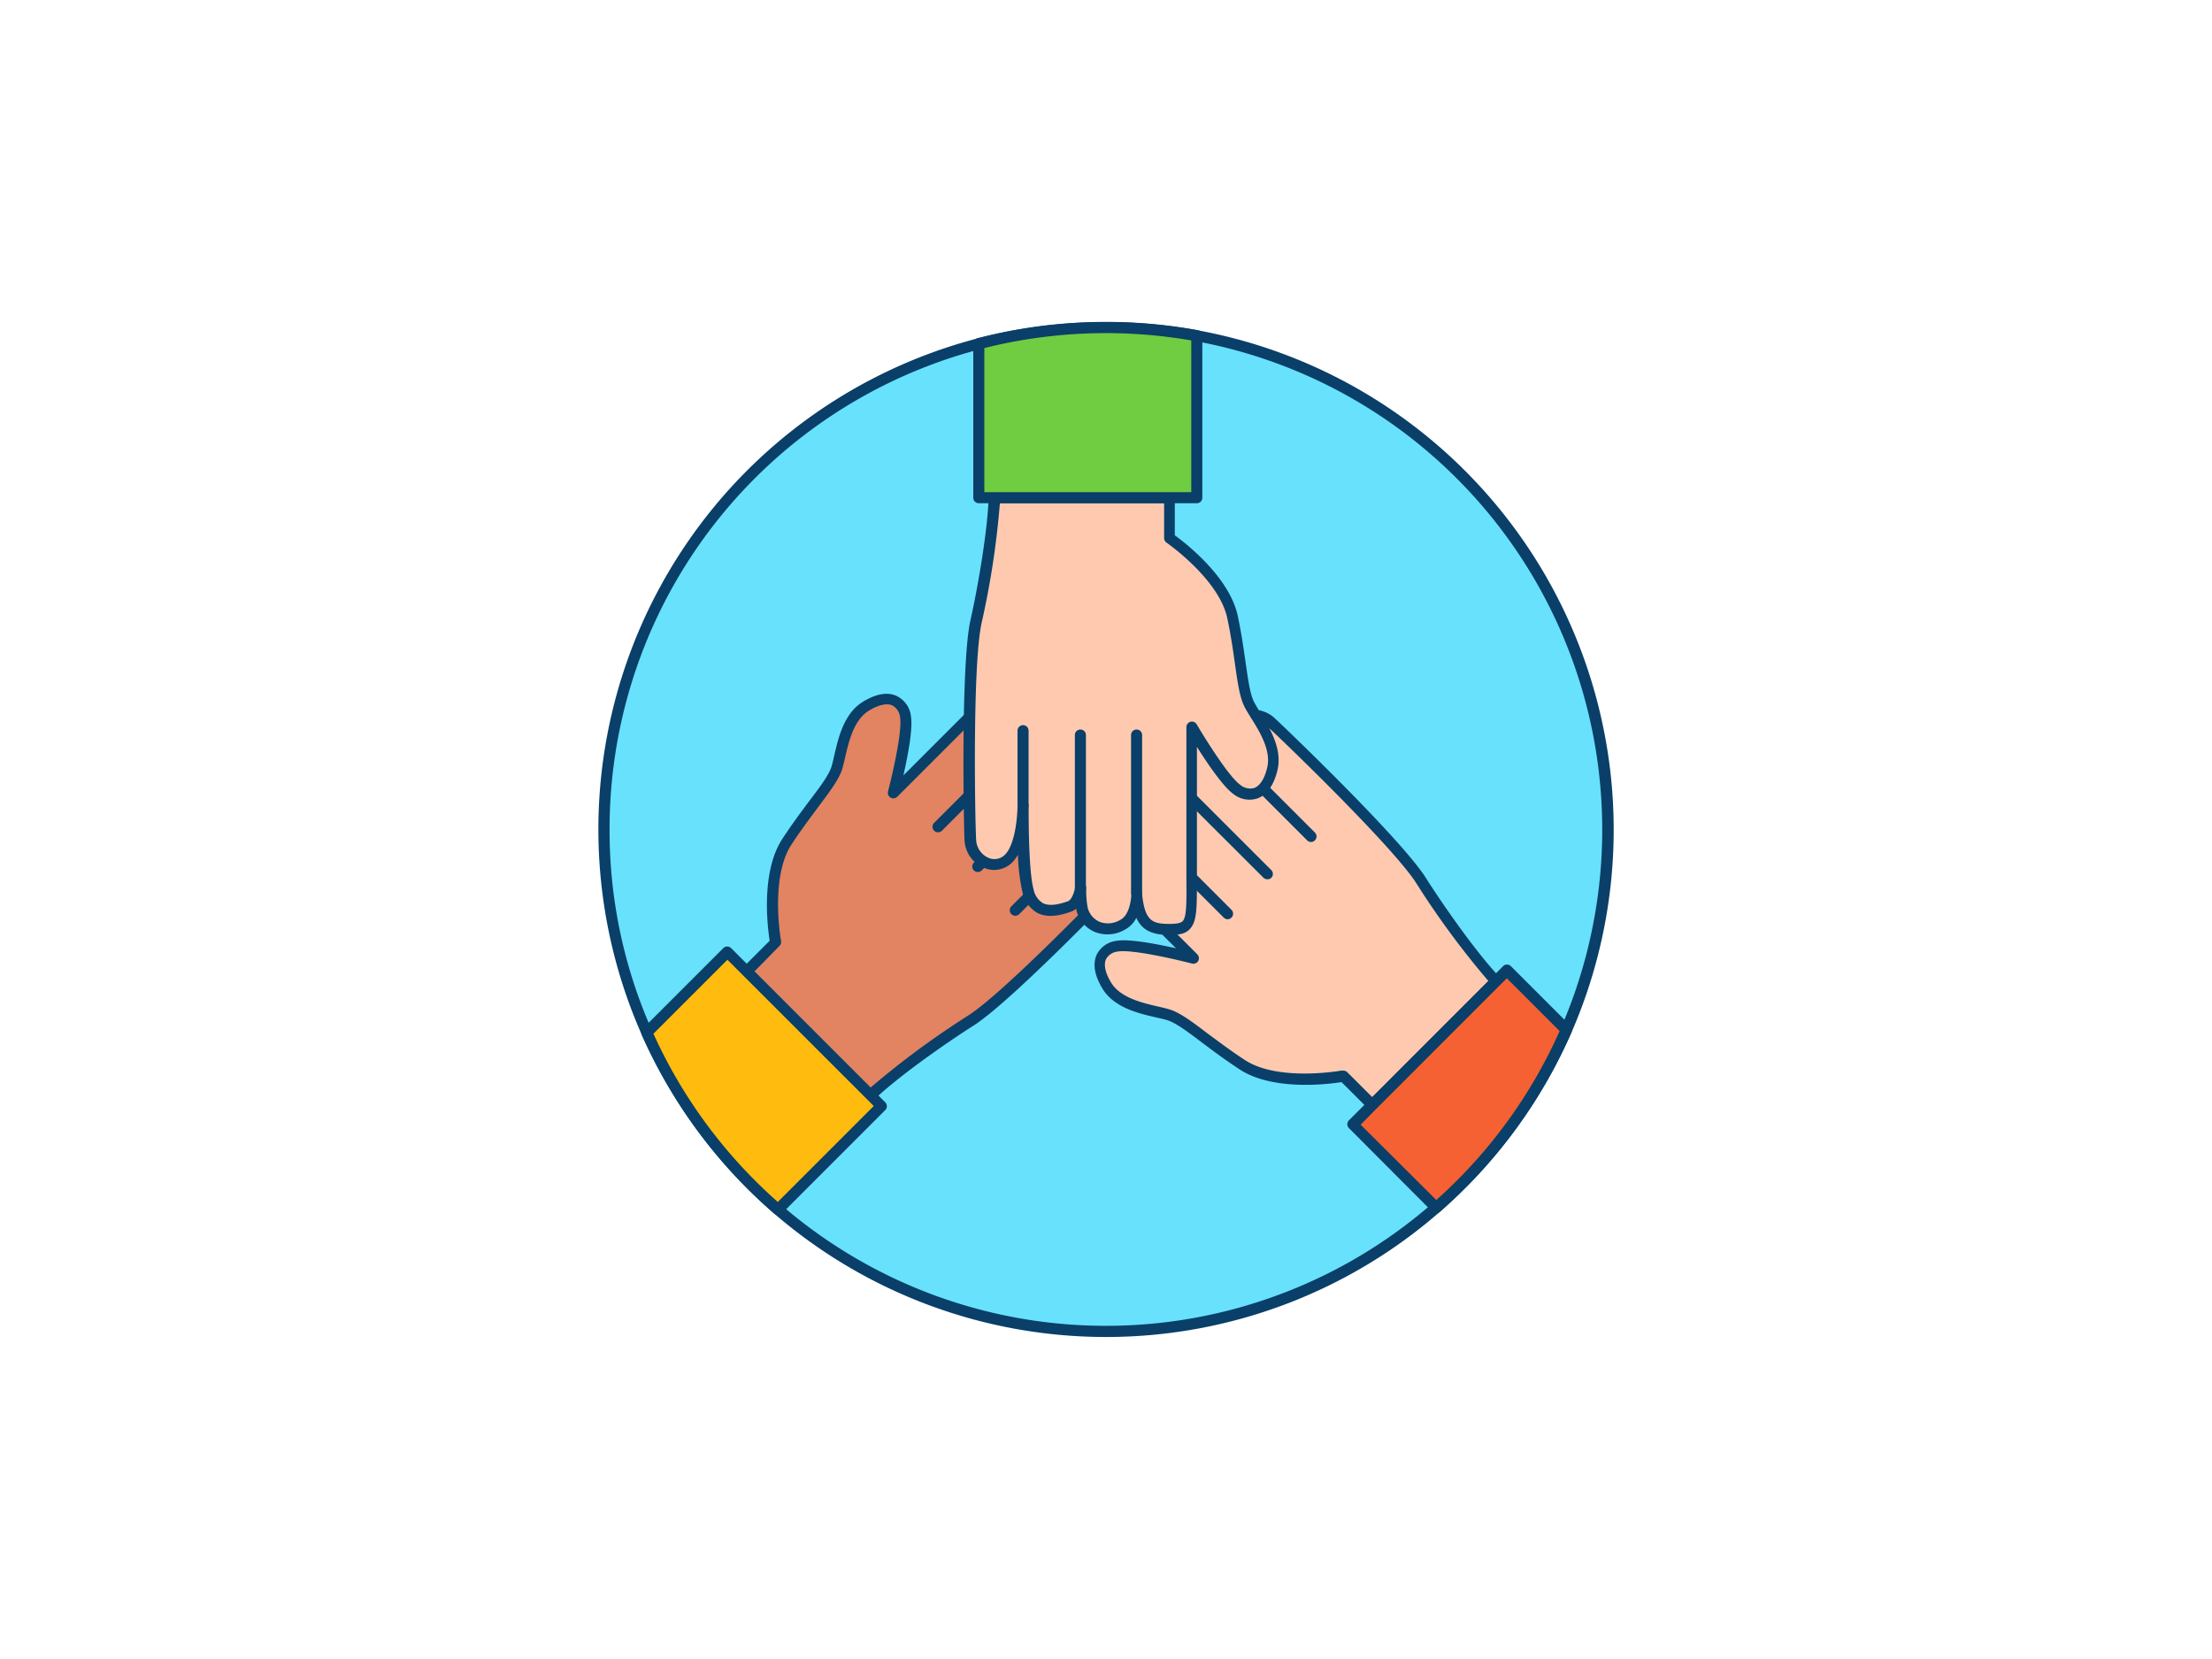 <svg viewBox="0 0 400 300" xmlns="http://www.w3.org/2000/svg"><path d="m290.77 150a90.33 90.33 0 0 1 -7.09 35.22c-.14.33-.28.66-.43 1a90.53 90.53 0 0 1 -22.82 31.52l-.74.66a90.8 90.8 0 1 1 -59.69-159.17 92 92 0 0 1 16.46 1.49 90.79 90.79 0 0 1 74.31 89.28z" fill="#68e1fd"/><path d="m200 241.77a91.78 91.78 0 0 1 -23.21-180.58 92.84 92.84 0 0 1 39.85-1.45 91.83 91.83 0 0 1 68 125.87c-.14.34-.29.68-.44 1a92 92 0 0 1 -23.06 31.84l-.5.45-.25.22a91.73 91.73 0 0 1 -60.39 22.65zm0-181.54a89.69 89.69 0 0 0 -89.77 89.77 88.89 88.89 0 0 0 7.65 36.3 89.78 89.78 0 0 0 141.12 31.33l.25-.22.48-.43a90.05 90.05 0 0 0 22.57-31.17c.16-.34.29-.66.43-1a89.84 89.84 0 0 0 -66.45-123.11 91.53 91.53 0 0 0 -16.28-1.47z" fill="#093f68"/><path d="m151.34 138.86c-.87 2.86-4.81 6.93-9 13.39s-2.05 18.21-2.05 18.21l-5.29 5.22 22.39 22.38c4-3.82 12.35-9.8 18.19-13.5 6.61-4.19 26.15-24.44 28.58-27.09 2.73-3 1-7.61-2.76-7.37-2.88.19-6.63 3.4-8.26 4.92 2.28-2.23 8.6-8.55 10.27-11.59 2.05-3.73-.19-5.78-3.35-7.27-1-.45-2.26 0-3.63.89a18.54 18.54 0 0 0 2.38-2.82c1.49-2.48.62-6.09-3.23-7.2-2-.6-4.2.83-5.8 2.3 3.5-4.24 3.18-6.17.46-8.89-3.23-3.23-4-1.74-11.19 5.47l-17.52 17.52s2.74-10.44 2.19-13.72-3.3-4.3-7.16-1.94-4.35 8.23-5.22 11.09z" fill="#e28362"/><g fill="#093f68"><path d="m157.42 199.06a1 1 0 0 1 -.71-.29l-22.38-22.39a1 1 0 0 1 0-1.41l4.85-4.86c-.38-2.42-1.64-12.4 2.29-18.41 1.75-2.68 3.43-4.92 4.91-6.9 2-2.63 3.55-4.72 4-6.23.16-.54.32-1.23.49-2 .74-3.19 1.75-7.58 5.19-9.68 3-1.83 5-1.58 6.15-1a4.63 4.63 0 0 1 2.52 3.68c.37 2.24-.59 7.22-1.37 10.65l15-15 2-2c3.64-3.68 5.3-5.36 7.17-5.36 1.25 0 2.27.76 3.42 1.91 2.21 2.21 2.89 4.1 2 6.42a4.85 4.85 0 0 1 2.89-.08 6.18 6.18 0 0 1 4.25 3.63 5.77 5.77 0 0 1 -.44 5.05l-.16.24a2.84 2.84 0 0 1 1 .26c1.6.76 3.81 2 4.5 4.14a5.64 5.64 0 0 1 -.69 4.52 35.2 35.2 0 0 1 -4.26 5.43 5.56 5.56 0 0 1 1.3-.23 4.63 4.63 0 0 1 4.66 2.65 5.74 5.74 0 0 1 -1.09 6.35c-1.65 1.85-21.91 22.85-28.77 27.25-5.71 3.62-14 9.54-18 13.39a1 1 0 0 1 -.72.27zm-21-23.39 21 21a155.58 155.58 0 0 1 17.62-13c6.41-4.05 25.48-23.75 28.38-26.92a3.74 3.74 0 0 0 .75-4.13 2.66 2.66 0 0 0 -2.71-1.56c-1.79.12-4.65 1.86-7.63 4.65a1 1 0 0 1 -1.39-1.44c2-1.92 8.47-8.4 10.1-11.36a3.72 3.72 0 0 0 .54-2.94c-.34-1-1.47-2-3.45-2.95-.5-.23-1.47.07-2.66.83a1 1 0 0 1 -1.26-1.54 17.85 17.85 0 0 0 2.25-2.63 3.75 3.75 0 0 0 .29-3.29 4.26 4.26 0 0 0 -2.95-2.44c-1.62-.48-3.53.86-4.84 2.07a1 1 0 0 1 -1.45-1.37c3.32-4 2.75-5.32.52-7.54-.93-.93-1.53-1.33-2-1.33-1 0-2.81 1.79-5.74 4.76-.61.62-1.28 1.3-2 2l-17.52 17.52a1 1 0 0 1 -1.67-1c.74-2.84 2.58-10.78 2.17-13.29a2.8 2.8 0 0 0 -1.38-2.2c-1-.46-2.53-.13-4.27.94-2.73 1.67-3.63 5.58-4.29 8.43-.18.77-.35 1.5-.53 2.1-.56 1.85-2.14 3.95-4.32 6.86-1.46 2-3.12 4.16-4.84 6.79-3.95 6-1.93 17.36-1.9 17.47a1 1 0 0 1 -.28.89z"/><path d="m169.63 150.51a1 1 0 0 1 -.71-.3 1 1 0 0 1 0-1.41l20.18-20.18a1 1 0 1 1 1.42 1.42l-20.18 20.17a1 1 0 0 1 -.71.3z"/><path d="m176.82 157.69a1 1 0 0 1 -.71-.29 1 1 0 0 1 0-1.41l19.64-19.65a1 1 0 0 1 1.42 0 1 1 0 0 1 0 1.41l-19.65 19.65a1 1 0 0 1 -.7.29z"/><path d="m183.6 165.6a1 1 0 0 1 -.71-.3 1 1 0 0 1 0-1.41l9.58-9.57a1 1 0 1 1 1.41 1.41l-9.57 9.57a1 1 0 0 1 -.71.3z"/></g><path d="m159.39 200-18.69 18.72a90.94 90.94 0 0 1 -23.74-32l14.55-14.55 25.91 25.91z" fill="#ffbc0e"/><path d="m140.7 219.72a1 1 0 0 1 -.66-.24 92.53 92.53 0 0 1 -24-32.37 1 1 0 0 1 .21-1.11l14.55-14.55a1 1 0 0 1 1.41 0l27.87 27.88a1 1 0 0 1 0 1.41l-18.68 18.69a1 1 0 0 1 -.7.29zm-22.54-32.79a90.42 90.42 0 0 0 22.49 30.42l17.35-17.35-26.46-26.45z" fill="#093f68"/><path d="m211.34 183.51c2.86.87 6.93 4.82 13.39 9s18.21 2.06 18.21 2.06l5.21 5.21 22.39-22.38c-3.82-4-9.8-12.35-13.5-18.19-4.19-6.62-24.44-26.15-27.09-28.58-3-2.73-7.61-1-7.37 2.76.19 2.88 3.4 6.62 4.92 8.25-2.23-2.27-8.55-8.59-11.59-10.26-3.73-2-5.78.18-7.27 3.35-.45.95 0 2.26.89 3.63a18.72 18.72 0 0 0 -2.82-2.39c-2.48-1.49-6.09-.62-7.21 3.23-.59 2 .84 4.21 2.31 5.81-4.24-3.51-6.17-3.18-8.89-.46-3.23 3.23-1.74 4 5.47 11.18l17.52 17.52s-10.44-2.73-13.72-2.19-4.3 3.31-1.94 7.16 8.23 4.42 11.09 5.29z" fill="#ffc9b0"/><path d="m248.16 200.82a1 1 0 0 1 -.71-.29l-4.86-4.85c-2.42.38-12.41 1.63-18.41-2.29-2.68-1.76-4.92-3.43-6.9-4.92-2.63-2-4.72-3.54-6.23-4-.54-.16-1.23-.32-2-.49-3.2-.74-7.58-1.76-9.68-5.19-1.83-3-1.58-5-1.05-6.16a4.62 4.62 0 0 1 3.68-2.51c2.24-.37 7.22.59 10.65 1.36l-15-15-2-2c-3.68-3.63-5.36-5.29-5.36-7.16 0-1.25.76-2.28 1.91-3.43 2.21-2.21 4.1-2.9 6.41-2a5 5 0 0 1 -.08-2.88 6.25 6.25 0 0 1 3.64-4.26 5.78 5.78 0 0 1 5 .45c.08 0 .16.1.24.15a2.85 2.85 0 0 1 .26-1c.76-1.6 2-3.81 4.14-4.51a5.65 5.65 0 0 1 4.52.7 35 35 0 0 1 5.43 4.25 5.48 5.48 0 0 1 -.23-1.29 4.64 4.64 0 0 1 2.69-4.65 5.74 5.74 0 0 1 6.35 1.08c2.09 1.93 22.85 21.84 27.25 28.79 3.62 5.7 9.54 14 13.39 18a1 1 0 0 1 0 1.39l-22.39 22.39a1 1 0 0 1 -.66.32zm-5.22-7.21a1 1 0 0 1 .7.29l4.52 4.51 21-21a153.14 153.14 0 0 1 -13-17.62c-4-6.39-23.76-25.48-26.93-28.38a3.72 3.72 0 0 0 -4.13-.75 2.67 2.67 0 0 0 -1.56 2.71c.12 1.79 1.86 4.65 4.65 7.63a1 1 0 1 1 -1.44 1.38c-1.92-1.95-8.4-8.46-11.36-10.09a3.72 3.72 0 0 0 -2.94-.54c-1.05.34-2 1.47-3 3.45-.23.49.07 1.46.83 2.66a1 1 0 0 1 -1.54 1.25 16.94 16.94 0 0 0 -2.63-2.24 3.75 3.75 0 0 0 -3.29-.29 4.26 4.26 0 0 0 -2.44 2.94c-.48 1.63.86 3.54 2.07 4.85a1 1 0 0 1 -1.37 1.45c-4-3.32-5.32-2.75-7.54-.53-.94.94-1.33 1.54-1.33 2 0 1 1.79 2.81 4.76 5.75.62.61 1.3 1.28 2 2l17.53 17.52a1 1 0 0 1 -1 1.67c-2.85-.74-10.78-2.58-13.3-2.17a2.78 2.78 0 0 0 -2.19 1.37c-.47 1-.14 2.54.93 4.28 1.67 2.72 5.58 3.63 8.43 4.29.77.18 1.5.34 2.1.53 1.85.56 4 2.14 6.85 4.32 2 1.46 4.16 3.12 6.8 4.84 6.05 3.95 17.36 1.92 17.47 1.9z" fill="#093f68"/><path d="m222 166.23a1 1 0 0 1 -.71-.3l-20.19-20.18a1 1 0 0 1 0-1.41 1 1 0 0 1 1.42 0l20.17 20.18a1 1 0 0 1 0 1.41 1 1 0 0 1 -.69.3z" fill="#093f68"/><path d="m229.17 159a1 1 0 0 1 -.71-.29l-19.64-19.61a1 1 0 1 1 1.41-1.41l19.65 19.64a1 1 0 0 1 0 1.42 1 1 0 0 1 -.71.25z" fill="#093f68"/><path d="m237.08 152.26a1 1 0 0 1 -.71-.3l-9.57-9.57a1 1 0 0 1 1.41-1.41l9.57 9.57a1 1 0 0 1 0 1.41 1 1 0 0 1 -.7.3z" fill="#093f68"/><path d="m283.25 186.2a90.53 90.53 0 0 1 -22.82 31.52l-.74.66-15.05-15 3.51-3.51 22.39-22.4 2-2z" fill="#f56132"/><path d="m259.69 219.38a1 1 0 0 1 -.71-.29l-15.05-15.09a1 1 0 0 1 0-1.41l3.51-3.51.09-.08 24.27-24.28a1 1 0 0 1 1.42 0l10.78 10.78a1 1 0 0 1 .21 1.1 92 92 0 0 1 -23.07 31.86l-.5.45-.25.22a1 1 0 0 1 -.7.25zm-13.64-16 13.68 13.62a90.09 90.09 0 0 0 22.3-30.55l-9.55-9.55-23.64 23.65-.09.08z" fill="#093f68"/><path d="m226 127.52c-1.41-2.64-1.5-8.31-3.08-15.86s-11.42-14.33-11.42-14.33v-7.33h-31.67c-.16 5.56-1.8 15.66-3.31 22.41-1.72 7.64-1.21 35.77-1.06 39.37.18 4 4.66 6.1 7.16 3.25 1.91-2.17 2.29-7.08 2.36-9.31 0 3.18 0 12.13.94 15.46 1.19 4.08 4.22 4 7.51 2.77 1-.36 1.58-1.62 1.94-3.19a19.29 19.29 0 0 0 .3 3.67c.71 2.81 3.87 4.74 7.38 2.81 1.86-1 2.39-3.56 2.48-5.73.52 5.47 2.12 6.61 6 6.61 4.57 0 4-1.58 4-11.78v-24.82s5.45 9.31 8.15 11.24 5.38.71 6.44-3.69-2.73-8.92-4.12-11.55z" fill="#ffc9b0"/><path d="m211.49 169.07c-3.13 0-5-.85-6-3.1a4.92 4.92 0 0 1 -2 2.1 6.25 6.25 0 0 1 -5.58.43 5.76 5.76 0 0 1 -3.26-3.88c0-.09 0-.18-.06-.29a3 3 0 0 1 -.87.51c-1.66.6-4.11 1.27-6.11.25a5.59 5.59 0 0 1 -2.7-3.68 35.52 35.52 0 0 1 -.83-6.85 7.35 7.35 0 0 1 -.75 1.08 4.65 4.65 0 0 1 -5.19 1.38 5.73 5.73 0 0 1 -3.73-5.25c-.18-4.33-.62-32.05 1.08-39.63 1.48-6.59 3.13-16.62 3.29-22.21a1 1 0 0 1 1-1h31.66a1 1 0 0 1 1 1v6.87c2 1.44 9.93 7.61 11.4 14.63.66 3.14 1.05 5.91 1.4 8.35.47 3.27.83 5.85 1.58 7.25.27.5.64 1.1 1 1.74 1.74 2.78 4.12 6.6 3.18 10.52-.82 3.4-2.41 4.65-3.61 5.09a4.66 4.66 0 0 1 -4.38-.82c-1.85-1.33-4.69-5.53-6.57-8.5v21.21 2.85c0 5.17 0 7.53-1.27 8.86-.79.91-2.05 1.09-3.68 1.09zm-6-8.61a1 1 0 0 1 1 .9c.49 5.19 1.82 5.71 5 5.71 1.32 0 2-.15 2.36-.48.73-.74.72-3.26.69-7.44 0-.87 0-1.82 0-2.86v-24.77a1 1 0 0 1 .74-1 1 1 0 0 1 1.12.46c1.49 2.54 5.8 9.46 7.87 10.94a2.8 2.8 0 0 0 2.52.58c1.05-.39 1.89-1.7 2.36-3.69.75-3.1-1.37-6.51-2.93-9-.41-.67-.81-1.3-1.1-1.86-.92-1.71-1.29-4.31-1.8-7.9-.34-2.42-.73-5.15-1.38-8.23-1.48-7.08-10.91-13.64-11-13.7a1 1 0 0 1 -.43-.83v-6.29h-29.7a154.11 154.11 0 0 1 -3.3 21.63c-1.65 7.39-1.22 34.82-1 39.1a3.76 3.76 0 0 0 2.39 3.46 2.69 2.69 0 0 0 3-.82c1.19-1.35 2-4.6 2.11-8.68a1 1 0 0 1 1-1 1 1 0 0 1 1 1c0 2.74 0 11.92.9 15.17a3.71 3.71 0 0 0 1.69 2.46c1 .5 2.46.39 4.52-.35.52-.19 1-1.09 1.3-2.47a1 1 0 0 1 2 .2 17.06 17.06 0 0 0 .27 3.45 3.8 3.8 0 0 0 2.12 2.53 4.26 4.26 0 0 0 3.81-.36c1.49-.81 1.89-3.11 2-4.89a1 1 0 0 1 1-1z" fill="#093f68"/><path d="m205.53 162.46a1 1 0 0 1 -1-1v-28.54a1 1 0 0 1 2 0v28.54a1 1 0 0 1 -1 1z" fill="#093f68"/><path d="m195.37 161.71a1 1 0 0 1 -1-1v-27.79a1 1 0 1 1 2 0v27.79a1 1 0 0 1 -1 1z" fill="#093f68"/><path d="m185 146.67a1 1 0 0 1 -1-1v-13.54a1 1 0 0 1 2 0v13.54a1 1 0 0 1 -1 1z" fill="#093f68"/><path d="m216.46 60.72v29.28h-39.46v-27.84a91 91 0 0 1 23-2.93 92 92 0 0 1 16.46 1.49z" fill="#70cc40"/><path d="m216.46 91h-39.46a1 1 0 0 1 -1-1v-27.84a1 1 0 0 1 .75-1 92.84 92.84 0 0 1 39.85-1.45 1 1 0 0 1 .82 1v29.29a1 1 0 0 1 -.96 1zm-38.46-2h37.42v-27.44a90.75 90.75 0 0 0 -37.42 1.38z" fill="#093f68"/></svg>